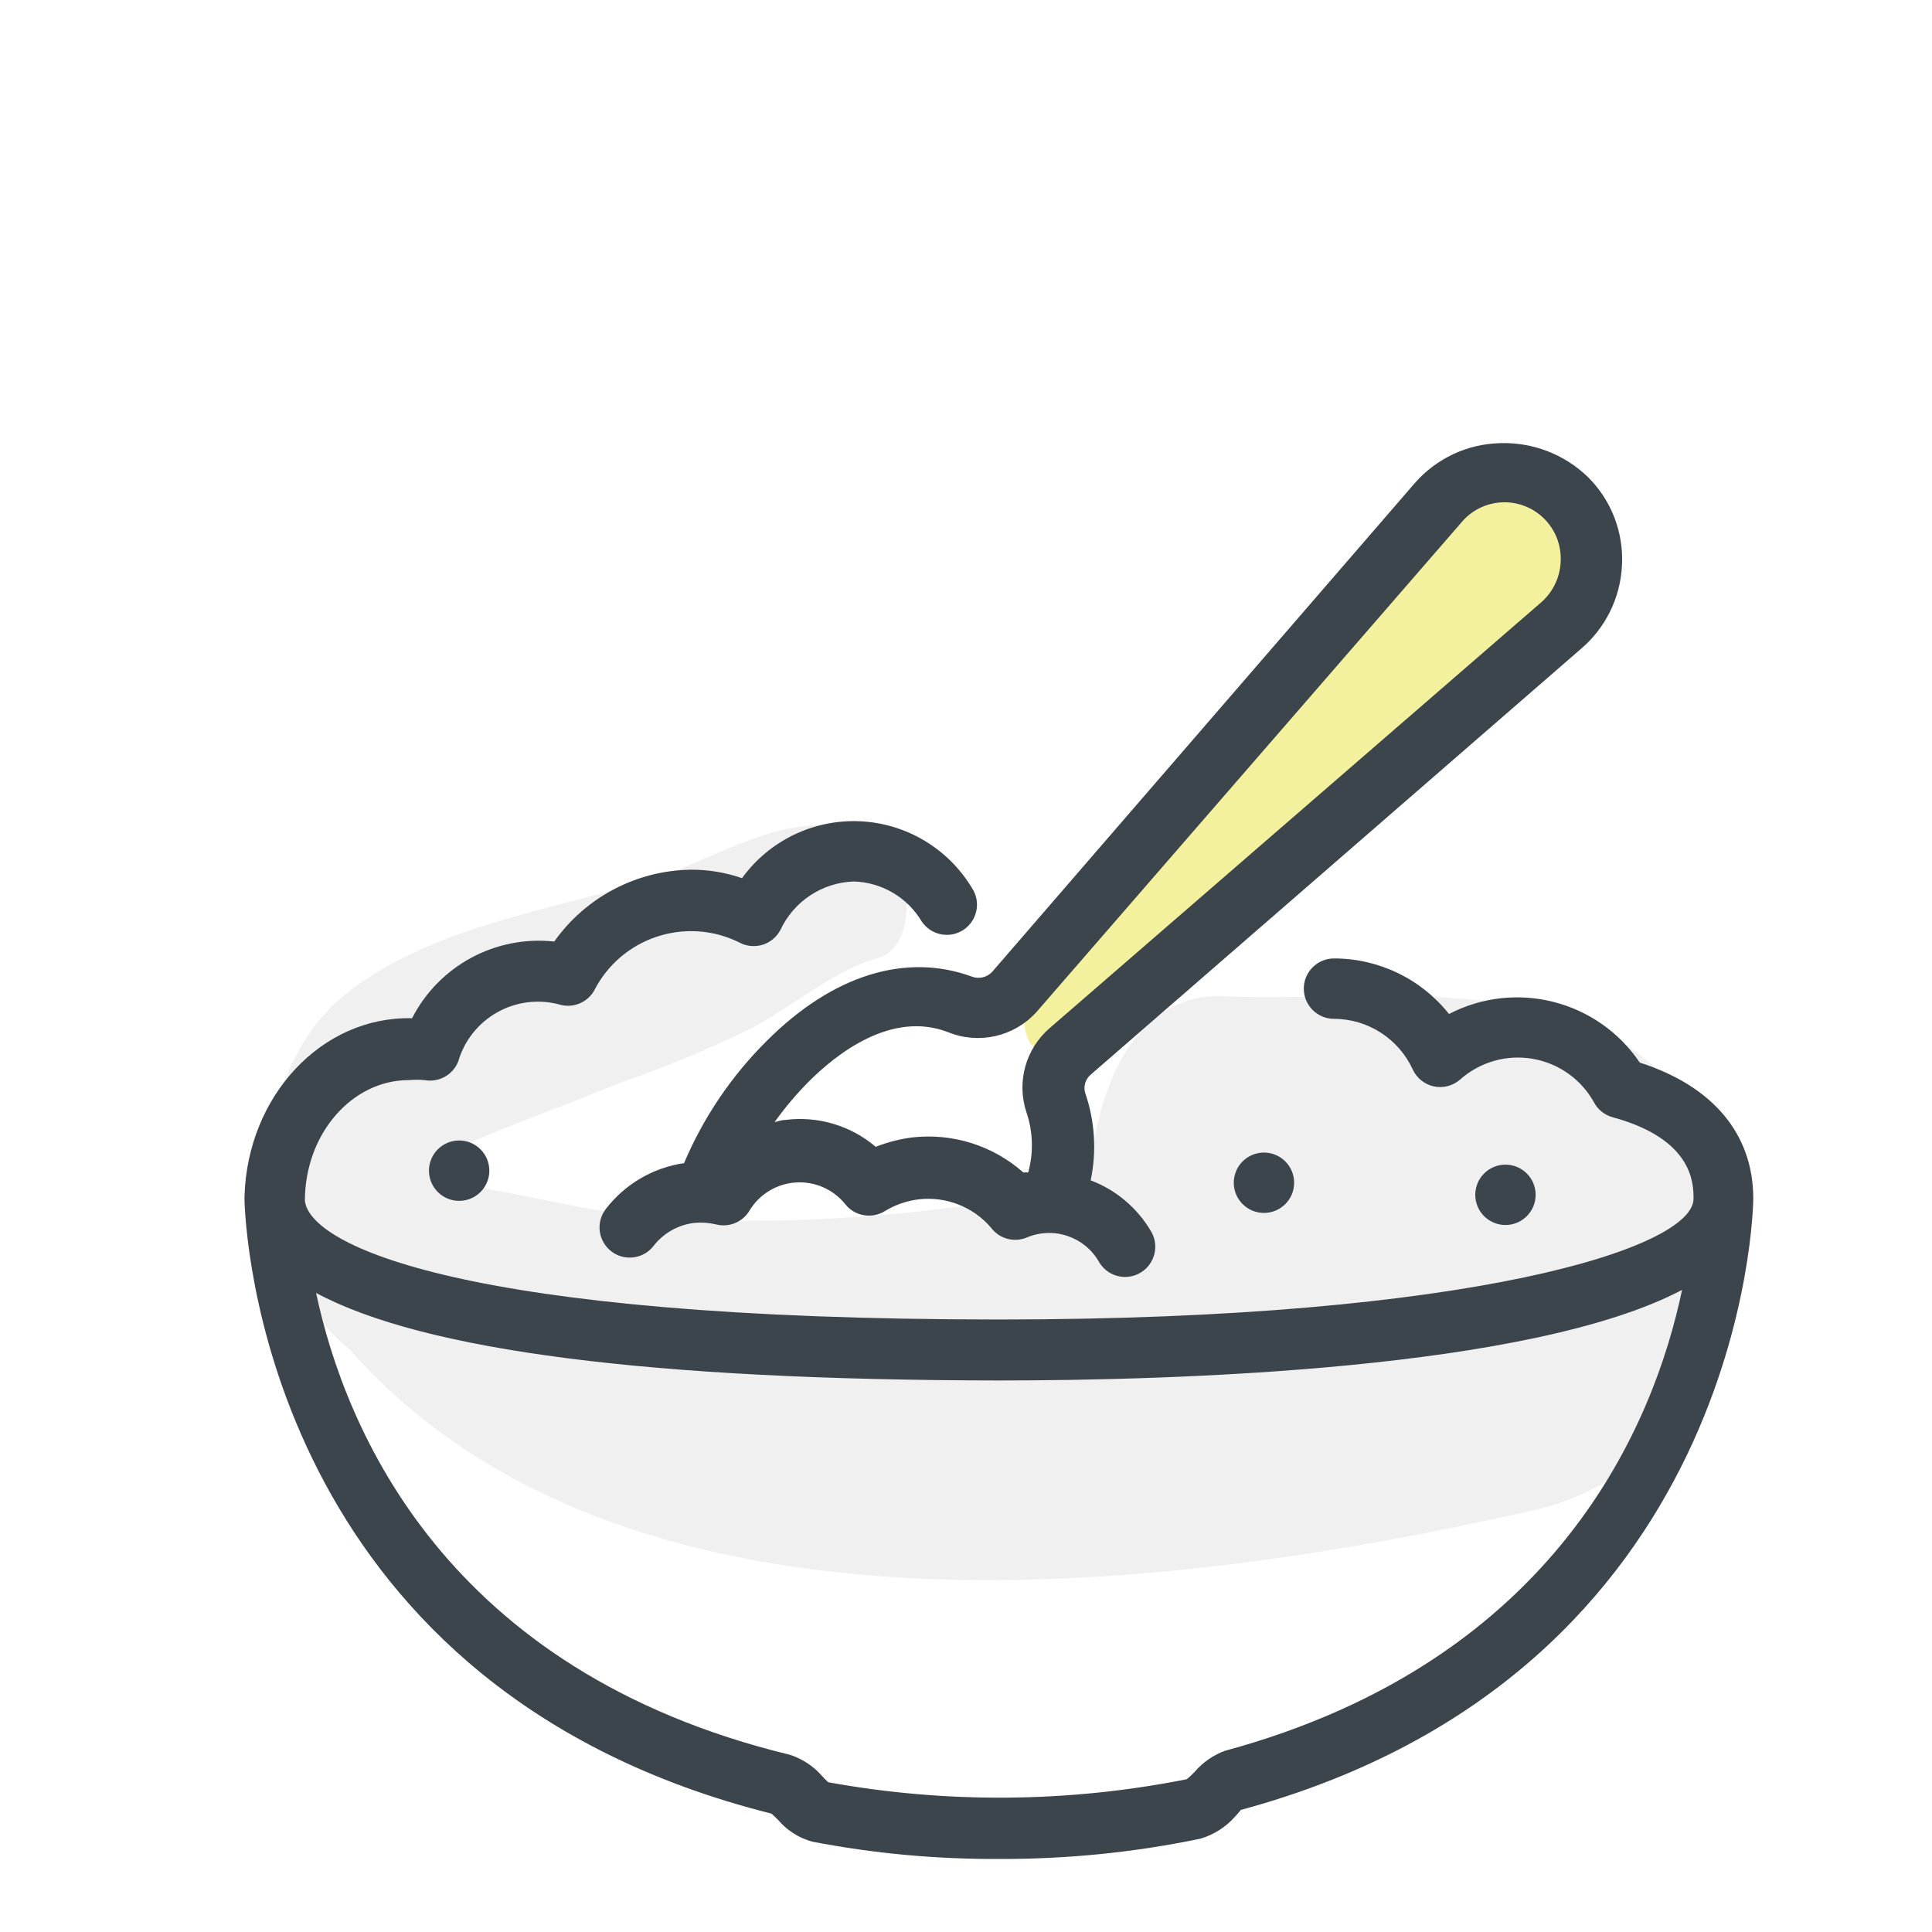 <svg xmlns="http://www.w3.org/2000/svg" width="64" height="64" viewBox="0 0 64 64" style="background:#fff">
  <g id="Käse-(frisch,-0-15%)" fill="none" fill-rule="evenodd" stroke="none" stroke-width="1">
    <rect width="64" height="64" fill="#FFF"/>
    <g id="23-Käse-(frisch,-0-15%)" transform="translate(2 7)">
      <g id="Layer_2" transform="translate(1)">
        <rect id="Rectangle" width="60" height="60" x="0" y="0"/>
      </g>
      <g id="Layer_1">
        <rect id="Rectangle" width="60" height="60" x=".59" y="0"/>
        <path id="Path" fill="#EBE53F" fill-rule="nonzero" d="M48.6,8.52 C45.07,10.14 41.92,14.09 39.26,16.89 C36.6,19.69 33.55,22.8 32,26.38 C31.81,26.81 32,28.03 32.73,27.74 C35.99,26.35 38.73,22.87 41.34,20.49 C44.21,17.82 47.81,15.4 50.11,12.23 C50.85,11.25 50.45,7.67 48.6,8.52 Z" opacity=".5"/>
        <path id="Path" fill="#CCC" fill-rule="nonzero" d="M54.37,30.57 C51.81,24.72 43.65,26.25 38.51,26 C35.66,25.87 34.2,29 34.11,32.33 C32.53,32.6 30.95,32.85 29.35,33.02 C26.264,33.417 23.148,33.534 20.04,33.37 C17.55,33.19 15.12,32.48 12.66,32.14 C12.09,31.14 12.11,31.48 13.43,30.91 C15.07,30.2 16.77,29.6 18.43,28.91 C19.949,28.386 21.435,27.772 22.88,27.07 C24.3,26.32 25.56,25.17 27.12,24.72 C28.38,24.37 28.22,21.72 27.34,21.08 C24.79,19.19 22.01,21.42 19.34,22.21 C16.14,23.15 12.34,23.73 9.6,25.81 C5.91,28.61 6.23,35.09 9.6,37.71 C9.634,37.759 9.671,37.805 9.71,37.85 C18.98,48.09 36.96,45.7 48.71,43.05 C54.19,41.88 56.69,35.84 54.37,30.57 Z" opacity=".3"/>
        <path id="Shape" fill="#3D454C" fill-rule="nonzero" d="M56.08,32.71 C56.08,30.57 54.75,28.98 52.32,28.2 C50.928,26.136 48.21,25.443 46,26.59 C45.078,25.427 43.674,24.749 42.19,24.75 C41.638,24.75 41.19,25.198 41.19,25.75 C41.19,26.302 41.638,26.75 42.19,26.75 C43.313,26.753 44.332,27.409 44.8,28.43 C44.933,28.717 45.193,28.924 45.502,28.989 C45.811,29.054 46.133,28.969 46.37,28.76 C47.026,28.177 47.911,27.925 48.776,28.075 C49.64,28.225 50.389,28.76 50.81,29.53 C50.94,29.766 51.16,29.939 51.42,30.01 C54.1,30.74 54.1,32.22 54.1,32.71 L54.1,32.71 C54.1,34.33 46.79,36.71 31.1,36.71 C13.29,36.71 8.27,34.25 8.1,32.78 C8.1,30.56 9.66,28.78 11.54,28.78 C11.716,28.765 11.894,28.765 12.07,28.78 C12.541,28.865 13.006,28.606 13.18,28.16 C13.597,26.734 15.072,25.897 16.51,26.27 C16.957,26.413 17.444,26.226 17.68,25.82 C18.572,24.057 20.719,23.343 22.49,24.22 C22.723,24.346 22.996,24.375 23.25,24.3 C23.508,24.224 23.724,24.047 23.85,23.81 C24.293,22.859 25.232,22.237 26.28,22.2 C27.206,22.226 28.055,22.724 28.53,23.52 C28.677,23.742 28.906,23.896 29.167,23.949 C29.428,24.002 29.699,23.948 29.92,23.8 C30.376,23.495 30.501,22.879 30.2,22.42 C29.41,21.104 28.012,20.272 26.479,20.205 C24.945,20.139 23.481,20.847 22.58,22.09 C22.037,21.902 21.465,21.807 20.89,21.81 C19.086,21.833 17.403,22.718 16.36,24.19 C14.415,23.979 12.542,24.989 11.65,26.73 C8.65,26.66 6.2,29.31 6.1,32.62 L6.1,32.62 C6.097,32.657 6.097,32.693 6.1,32.73 C6.1,32.73 6.1,32.73 6.1,32.79 L6.1,32.79 C6.17,34.73 7.31,49 23.56,53.08 L23.77,53.28 C24.069,53.636 24.47,53.891 24.92,54.01 C26.95,54.4 29.013,54.59 31.08,54.58 C33.324,54.59 35.563,54.366 37.76,53.91 C38.209,53.779 38.612,53.522 38.92,53.17 C39,53.08 39.13,52.94 39.09,52.96 C55.89,48.42 56.08,32.87 56.08,32.71 Z M38.57,51 C38.183,51.144 37.838,51.385 37.57,51.7 C37.489,51.786 37.402,51.866 37.31,51.94 C33.395,52.718 29.368,52.752 25.44,52.04 C25.365,51.975 25.295,51.905 25.23,51.83 C24.946,51.506 24.58,51.264 24.17,51.13 C12.73,48.36 9.43,40.32 8.47,35.83 C12.043,37.75 19.58,38.717 31.08,38.73 C36.9,38.73 48.69,38.38 53.72,35.73 C52.81,40.08 49.64,48 38.57,51 Z"/>
        <path id="Shape" fill="#3D454C" fill-rule="nonzero" d="M23.4,27.48 C22.233,28.639 21.302,30.015 20.66,31.53 L20.66,31.53 C19.627,31.681 18.694,32.23 18.06,33.06 C17.901,33.272 17.833,33.539 17.87,33.801 C17.908,34.064 18.048,34.301 18.26,34.46 C18.702,34.791 19.329,34.702 19.66,34.26 C19.989,33.842 20.471,33.572 21,33.51 C21.241,33.487 21.484,33.504 21.72,33.56 C22.151,33.671 22.604,33.483 22.83,33.1 C23.158,32.559 23.729,32.212 24.36,32.171 C24.992,32.129 25.603,32.397 26,32.89 C26.315,33.288 26.878,33.387 27.31,33.12 C27.652,32.912 28.033,32.779 28.43,32.73 C29.337,32.624 30.237,32.976 30.83,33.67 C31.101,34.032 31.58,34.167 32,34 C32.892,33.614 33.932,33.963 34.41,34.81 C34.59,35.114 34.917,35.3 35.27,35.3 C35.449,35.3 35.626,35.252 35.78,35.16 C36.255,34.878 36.412,34.265 36.13,33.79 C35.676,33.015 34.97,32.418 34.13,32.1 C34.332,31.138 34.27,30.139 33.95,29.21 C33.883,28.989 33.954,28.749 34.13,28.6 L50.33,14.53 C51.17,13.835 51.678,12.819 51.73,11.73 C51.789,10.642 51.382,9.58 50.61,8.81 C49.831,8.052 48.776,7.644 47.69,7.68 C46.607,7.706 45.584,8.185 44.87,9 L30.87,25.19 C30.698,25.378 30.428,25.442 30.19,25.35 C28,24.55 25.58,25.3 23.4,27.48 Z M32.33,26.53 L46.4,10.32 C46.732,9.914 47.22,9.668 47.744,9.641 C48.268,9.615 48.778,9.81 49.15,10.18 C49.524,10.551 49.724,11.063 49.7,11.59 C49.682,12.139 49.426,12.653 49,13 L32.78,27.05 C31.978,27.736 31.67,28.838 32,29.84 C32.221,30.485 32.242,31.183 32.06,31.84 C32.007,31.835 31.953,31.835 31.9,31.84 C30.891,30.946 29.549,30.524 28.21,30.68 C27.799,30.733 27.396,30.837 27.01,30.99 C26.18,30.284 25.091,29.961 24.01,30.1 C23.89,30.1 23.77,30.15 23.66,30.17 C24,29.694 24.378,29.246 24.79,28.83 C25.71,27.91 27.53,26.47 29.4,27.19 C30.418,27.607 31.589,27.344 32.33,26.53 Z"/>
        <path id="Path" fill="#3D454C" fill-rule="nonzero" d="M39.87 33.18C40.422 33.18 40.87 32.732 40.87 32.18 40.87 31.628 40.422 31.18 39.87 31.18 39.318 31.18 38.87 31.628 38.87 32.18 38.87 32.732 39.318 33.18 39.87 33.18zM47.87 31.58C47.318 31.58 46.87 32.028 46.87 32.58 46.87 33.132 47.318 33.58 47.87 33.58 48.422 33.58 48.87 33.132 48.87 32.58 48.87 32.028 48.422 31.58 47.87 31.58zM13.21 30.78C12.658 30.78 12.21 31.228 12.21 31.78 12.21 32.332 12.658 32.78 13.21 32.78 13.762 32.78 14.21 32.332 14.21 31.78 14.21 31.228 13.762 30.78 13.21 30.78z"/>
      </g>
    </g>
  </g>
</svg>
